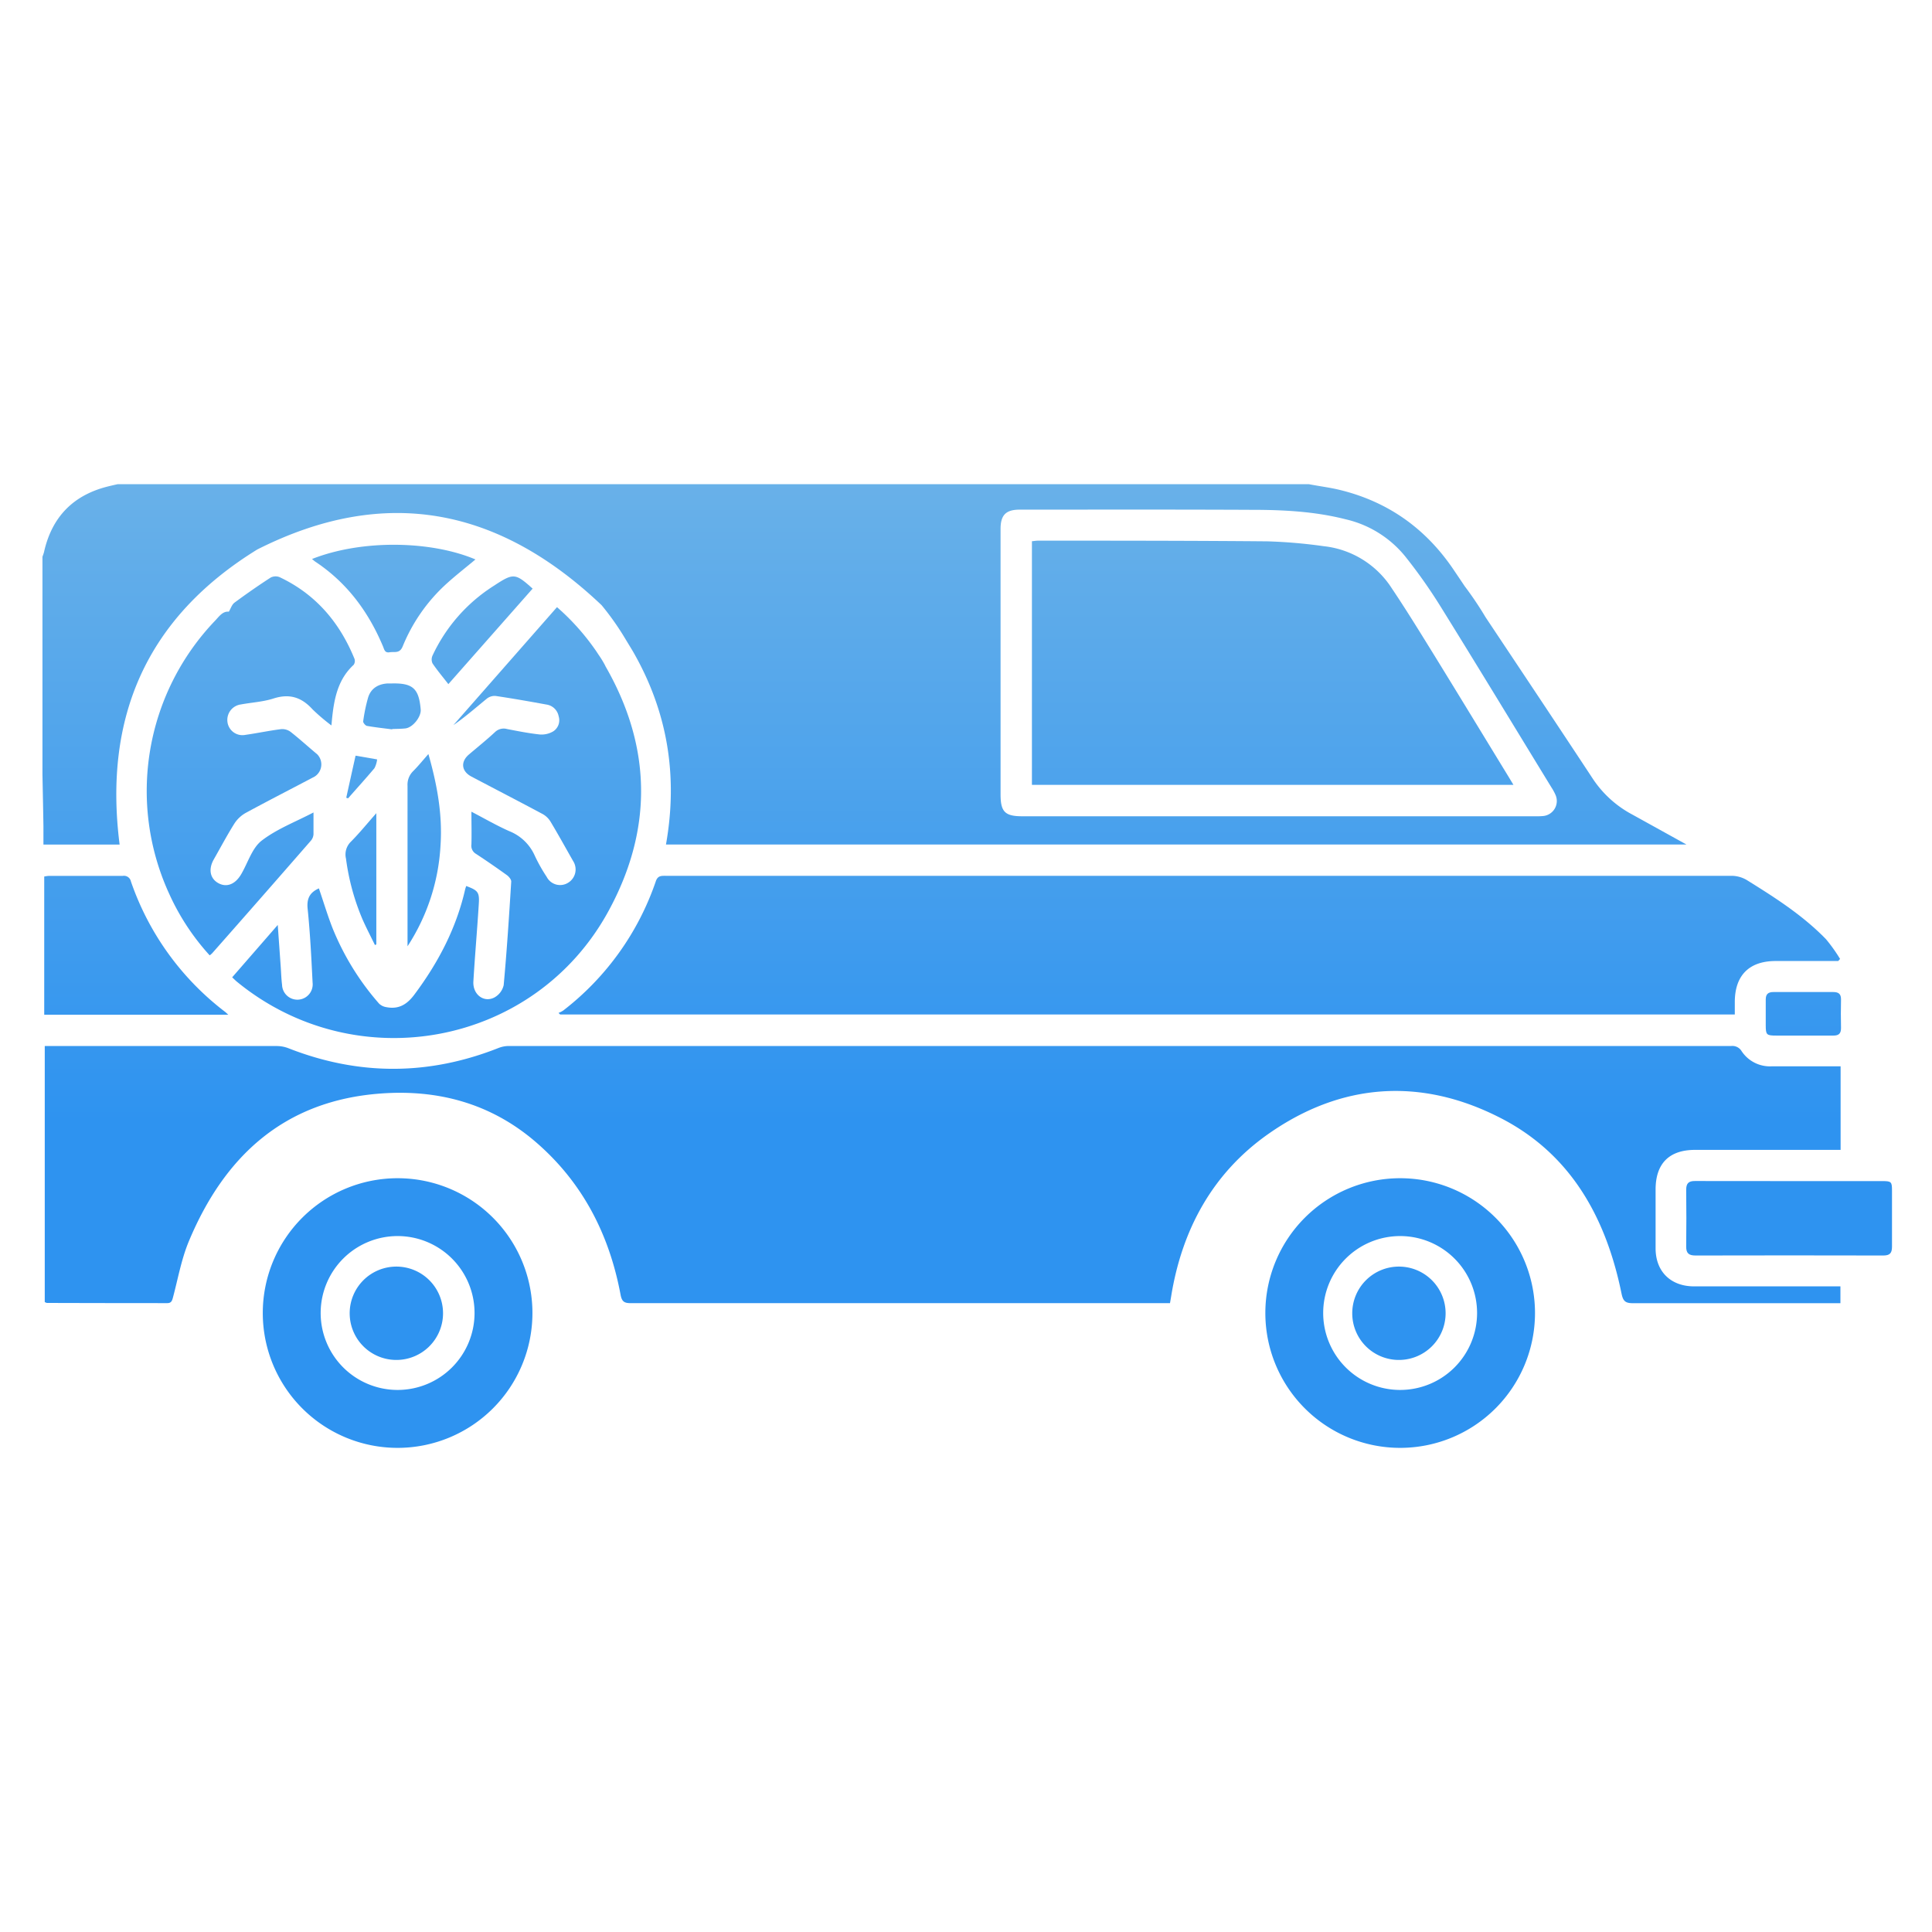 <svg id="Layer_1" data-name="Layer 1" xmlns="http://www.w3.org/2000/svg" xmlns:xlink="http://www.w3.org/1999/xlink" viewBox="0 0 512 512"><defs><style>.cls-1{fill:url(#linear-gradient);}.cls-2{fill:url(#linear-gradient-2);}.cls-3{fill:url(#linear-gradient-3);}.cls-4{fill:url(#linear-gradient-4);}.cls-5{fill:url(#linear-gradient-5);}.cls-6{fill:url(#linear-gradient-6);}.cls-7{fill:url(#linear-gradient-7);}.cls-8{fill:url(#linear-gradient-8);}.cls-9{fill:url(#linear-gradient-9);}.cls-10{fill:url(#linear-gradient-10);}.cls-11{fill:url(#linear-gradient-11);}.cls-12{fill:url(#linear-gradient-12);}.cls-13{fill:url(#linear-gradient-13);}.cls-14{fill:url(#linear-gradient-14);}.cls-15{fill:url(#linear-gradient-15);}.cls-16{fill:url(#linear-gradient-16);}.cls-17{fill:url(#linear-gradient-17);}.cls-18{fill:url(#linear-gradient-18);}.cls-19{fill:url(#linear-gradient-19);}</style><linearGradient id="linear-gradient" x1="249.84" y1="115.21" x2="249.84" y2="297.57" gradientUnits="userSpaceOnUse"><stop offset="0" stop-color="#6db3e8"/><stop offset="1" stop-color="#2e93f0"/></linearGradient><linearGradient id="linear-gradient-2" x1="317.85" y1="115.21" x2="317.85" y2="297.57" xlink:href="#linear-gradient"/><linearGradient id="linear-gradient-3" x1="66.48" y1="115.21" x2="66.48" y2="297.57" xlink:href="#linear-gradient"/><linearGradient id="linear-gradient-4" x1="36.12" y1="115.21" x2="36.12" y2="297.57" xlink:href="#linear-gradient"/><linearGradient id="linear-gradient-5" x1="474.15" y1="115.21" x2="474.15" y2="297.57" xlink:href="#linear-gradient"/><linearGradient id="linear-gradient-6" x1="104.35" y1="115.21" x2="104.35" y2="297.57" xlink:href="#linear-gradient"/><linearGradient id="linear-gradient-7" x1="112.41" y1="115.21" x2="112.41" y2="297.57" xlink:href="#linear-gradient"/><linearGradient id="linear-gradient-8" x1="127.72" y1="115.21" x2="127.72" y2="297.57" xlink:href="#linear-gradient"/><linearGradient id="linear-gradient-9" x1="477.91" y1="115.21" x2="477.91" y2="297.57" xlink:href="#linear-gradient"/><linearGradient id="linear-gradient-10" x1="95.66" y1="115.21" x2="95.66" y2="297.57" xlink:href="#linear-gradient"/><linearGradient id="linear-gradient-11" x1="103.89" y1="115.21" x2="103.89" y2="297.57" xlink:href="#linear-gradient"/><linearGradient id="linear-gradient-12" x1="95.84" y1="115.21" x2="95.84" y2="297.57" xlink:href="#linear-gradient"/><linearGradient id="linear-gradient-13" x1="337.27" y1="115.21" x2="337.27" y2="297.57" xlink:href="#linear-gradient"/><linearGradient id="linear-gradient-14" x1="105.04" y1="115.21" x2="105.04" y2="297.57" xlink:href="#linear-gradient"/><linearGradient id="linear-gradient-15" x1="105.38" y1="115.21" x2="105.38" y2="297.57" xlink:href="#linear-gradient"/><linearGradient id="linear-gradient-16" x1="370.72" y1="115.21" x2="370.72" y2="297.57" xlink:href="#linear-gradient"/><linearGradient id="linear-gradient-17" x1="371.06" y1="115.21" x2="371.06" y2="297.57" xlink:href="#linear-gradient"/><linearGradient id="linear-gradient-18" x1="115.72" y1="115.21" x2="115.72" y2="297.57" xlink:href="#linear-gradient"/><linearGradient id="linear-gradient-19" x1="229.06" y1="115.21" x2="229.06" y2="297.57" xlink:href="#linear-gradient"/></defs><title>Auto Care  ICONS</title><path class="cls-1" d="M487.78,282.59v22.14H449.21c-6.84,0-10.44,3.59-10.46,10.46q0,7.81,0,15.64c0,6.13,4,10.07,10.21,10.07h38.77v4.46h-2c-17.66,0-35.32,0-53,0-2,0-2.59-.56-3-2.51-4.07-20-13.33-36.9-31.91-46.49-21.1-10.9-42.33-9.52-61.83,4.24-14.67,10.36-22.77,25.26-25.63,43-.08.49-.17,1-.3,1.75h-2q-70.41,0-140.84,0c-1.72,0-2.41-.34-2.76-2.23-3-16.05-10.13-29.91-22.66-40.63-11.81-10.09-25.77-13.84-41-12.69-25.39,1.9-41.27,16.49-50.72,39.07-2,4.76-2.91,10-4.25,15-.24.89-.46,1.48-1.53,1.47q-15.93,0-31.87-.05a2.27,2.27,0,0,1-.57-.23V277.21H14q29.7,0,59.39,0a8.58,8.58,0,0,1,3.09.6q27.87,10.92,55.67-.1a7.51,7.51,0,0,1,2.73-.51l323.92,0a2.85,2.85,0,0,1,2.76,1.39,9,9,0,0,0,7.88,4Z"/><path class="cls-2" d="M487.14,254.68H470.56c-7,0-10.8,3.8-10.82,10.83v3.34H148.45l-.44-.41a6.69,6.69,0,0,0,1.25-.64,73,73,0,0,0,24.54-34.26c.51-1.49,1.43-1.44,2.59-1.44h75q103.79,0,207.59,0a7.94,7.94,0,0,1,4,1.16c7.41,4.61,14.79,9.31,20.92,15.63a43.12,43.12,0,0,1,3.74,5.24Z"/><path class="cls-3" d="M83.08,215.31c0,2.14,0,4,0,5.78a2.89,2.89,0,0,1-.66,1.66q-13.06,15-26.2,29.88a6.08,6.08,0,0,1-.65.55,62,62,0,0,1-10.73-16.31A65.29,65.29,0,0,1,57,164.49c1.05-1.1,2-2.55,3.65-2.39.49-.81.79-1.86,1.48-2.38q4.68-3.47,9.58-6.65a2.86,2.86,0,0,1,2.36-.13c9.57,4.5,15.94,12,19.87,21.65a1.78,1.78,0,0,1-.22,1.6c-4,3.68-5.08,8.52-5.65,13.59-.08.68-.13,1.35-.24,2.47a52.65,52.65,0,0,1-5-4.26c-2.89-3.2-6.09-4.24-10.32-2.89-2.78.9-5.79,1.05-8.7,1.59a4.13,4.13,0,0,0-3.54,4.56,4,4,0,0,0,4.75,3.5c3.17-.45,6.31-1.12,9.48-1.52a3.74,3.74,0,0,1,2.5.71c2.42,1.9,4.71,4,7.06,5.95a3.83,3.83,0,0,1-.66,5.9c-6.1,3.23-12.25,6.36-18.32,9.66a8.59,8.59,0,0,0-3,2.86c-1.93,3.08-3.64,6.3-5.44,9.47-1.44,2.53-1,5,1.17,6.23s4.43.41,6-2.16l.19-.32c1.73-3,2.82-6.79,5.34-8.75C73.36,219.68,78.31,217.81,83.08,215.31Z"/><path class="cls-4" d="M60.51,268.92H11.72V232.29a8.89,8.89,0,0,1,1.2-.17c6.53,0,13.06,0,19.6,0a1.88,1.88,0,0,1,2.17,1.46,73.47,73.47,0,0,0,25,34.6C59.84,268.3,60,268.47,60.51,268.92Z"/><path class="cls-5" d="M474.3,313h24.49c2.44,0,2.61.17,2.61,2.53,0,5,0,9.92,0,14.87,0,1.73-.61,2.32-2.31,2.32q-24.87-.06-49.74,0c-1.76,0-2.51-.55-2.49-2.37q.09-7.53,0-15.06c0-1.69.64-2.33,2.35-2.31C457.59,313,465.94,313,474.3,313Z"/><path class="cls-6" d="M82.69,148.14c13.23-5.22,31.51-4.87,43.31.12-2.66,2.24-5.43,4.37-8,6.74a45.69,45.69,0,0,0-11.28,16.29c-.81,2-2.17,1.35-3.47,1.57s-1.41-.75-1.74-1.53c-3.85-9.19-9.55-16.91-17.94-22.47C83.29,148.66,83,148.41,82.69,148.14Z"/><path class="cls-7" d="M108,250.77V241c0-10.92,0-21.84,0-32.77a5,5,0,0,1,1.47-3.85c1.32-1.32,2.49-2.77,4.06-4.55,2.35,8.25,3.76,16.12,3.21,24.26A54.27,54.27,0,0,1,108,250.77Z"/><path class="cls-8" d="M118.82,181.3c-1.51-1.94-2.95-3.65-4.2-5.5a2.5,2.5,0,0,1,0-2.06,43.75,43.75,0,0,1,16-18.34l.63-.41c4.81-3.13,5.36-3.09,9.9,1Z"/><path class="cls-9" d="M477.93,274.44h-7.16c-2.65,0-2.82-.19-2.83-2.75,0-2.26,0-4.53,0-6.79,0-1.44.62-2,2.06-2q7.92,0,15.83,0c1.41,0,2.09.51,2.06,2-.06,2.51-.06,5,0,7.54,0,1.47-.61,2-2,2-2.64,0-5.28,0-7.92,0Z"/><path class="cls-10" d="M99.73,215.5v34.78l-.37.16c-1.1-2.26-2.27-4.5-3.29-6.8a61.48,61.48,0,0,1-4.38-16.1,4.7,4.7,0,0,1,1.25-4.43C95.22,220.82,97.26,218.3,99.73,215.5Z"/><path class="cls-11" d="M103.93,193.29c-2.23-.29-4.47-.53-6.69-.92-.4-.07-1-.82-1-1.16a44.87,44.87,0,0,1,1.33-6.42c.77-2.39,2.68-3.53,5.17-3.67.38,0,.76,0,1.13,0,5.54-.12,7.15,1.35,7.62,6.91.16,1.91-2.05,4.73-4,5-1.18.14-2.38.12-3.57.17Z"/><path class="cls-12" d="M99.94,201.25a6.77,6.77,0,0,1-.7,2.32c-2.28,2.72-4.67,5.34-7,8l-.48-.16c.81-3.69,1.63-7.38,2.47-11.15Z"/><path class="cls-13" d="M401.08,208H273.47V143.43c.58-.05,1.12-.15,1.66-.15,20.24,0,40.48,0,60.71.18a135.08,135.08,0,0,1,15,1.29,24.53,24.53,0,0,1,18,11.16c3.81,5.67,7.4,11.51,11,17.33,6.72,10.9,13.37,21.85,20.05,32.78Z"/><path class="cls-14" d="M92.67,348.07A12.37,12.37,0,1,1,105,360.4,12.36,12.36,0,0,1,92.67,348.07Z"/><path class="cls-15" d="M105.38,312.24A35.73,35.73,0,1,0,141.1,348,35.72,35.72,0,0,0,105.38,312.24Zm0,56.11A20.39,20.39,0,1,1,125.76,348,20.39,20.39,0,0,1,105.38,368.35Z"/><path class="cls-16" d="M358.36,348.07a12.37,12.37,0,1,1,12.35,12.33A12.35,12.35,0,0,1,358.36,348.07Z"/><path class="cls-17" d="M371.06,312.24A35.73,35.73,0,1,0,406.79,348,35.73,35.73,0,0,0,371.06,312.24Zm0,56.11A20.39,20.39,0,1,1,391.44,348,20.39,20.39,0,0,1,371.06,368.35Z"/><path class="cls-18" d="M160.47,176.59c-.07-.16-.15-.33-.24-.49a27.09,27.09,0,0,0-1.68-2.7l-.32-.5,0,0a62.26,62.26,0,0,0-10.62-12l-27.46,31.27c3.13-2.16,5.94-4.63,8.84-7a3.35,3.35,0,0,1,2.32-.74c4.53.67,9,1.46,13.55,2.29a3.85,3.85,0,0,1,3.19,3.1,3.51,3.51,0,0,1-1.44,4,6.11,6.11,0,0,1-3.51.83c-2.93-.31-5.83-.89-8.73-1.45a3.31,3.31,0,0,0-3.23.85c-2.21,2.05-4.57,3.94-6.86,5.89s-2,4.47.67,5.87c6.28,3.31,12.58,6.56,18.84,9.91a5.65,5.65,0,0,1,2.09,2c2.07,3.44,4,6.95,6,10.46a4.12,4.12,0,0,1-1.31,5.75,4,4,0,0,1-5.69-1.55,43.65,43.65,0,0,1-3.14-5.57,12.38,12.38,0,0,0-6.81-6.56c-3.36-1.49-6.55-3.35-10-5.14,0,3.07.08,5.88,0,8.68a2.47,2.47,0,0,0,1.21,2.49q4.17,2.74,8.22,5.66c.53.39,1.16,1.16,1.12,1.71-.57,9.15-1.16,18.3-2,27.43a5,5,0,0,1-2.42,3.24c-2.84,1.51-5.82-.79-5.61-4.23.4-6.77,1-13.53,1.42-20.29.23-3.32-.1-3.8-3.32-5-.09.3-.21.59-.28.89-2.34,10.28-7.1,19.35-13.37,27.77-2,2.73-4.23,4.09-7.54,3.44a3.55,3.55,0,0,1-1.89-.92,70.12,70.12,0,0,1-12.38-20.11c-1.33-3.42-2.4-7-3.58-10.44-2.23,1-3.24,2.47-3,5.23.68,6.55,1,13.14,1.33,19.73a4.06,4.06,0,1,1-8.09.6c-.2-1.56-.24-3.13-.35-4.7-.25-3.58-.51-7.16-.79-11.17L61.53,259c.55.51.93.91,1.36,1.25,31.59,25.79,78.9,17,98.4-18.87C173.2,219.49,172.58,197.67,160.47,176.59Zm-2.28-3.69-.06-.09.07.06Z"/><path class="cls-19" d="M446.92,223.8l-14.31-7.92a28.68,28.68,0,0,1-10.39-9.34c-9.46-14.36-19-28.67-28.55-43a90.75,90.75,0,0,0-5.51-8.19c-.94-1.41-1.89-2.81-2.84-4.22C378,140.21,368,133,355.12,129.85c-2.72-.67-5.52-1-8.29-1.54H31.2c-.85.19-1.7.38-2.54.59-9.27,2.29-14.93,8.12-17,17.42a10.77,10.77,0,0,1-.41,1.21V205.2c.09,4.57.19,9.14.26,13.72,0,1.61,0,3.22,0,4.9H31.7c-4.31-33.85,7.21-60.16,36.48-78.2,34-17.16,64.12-11,91.26,14.77a72.4,72.4,0,0,1,5.69,7.94l2.53,4.17h0c9.18,15.88,12.09,32.92,8.83,51.3ZM270.25,135.06c20.48,0,41-.05,61.45.05,8.36,0,16.71.42,24.88,2.5a28.58,28.58,0,0,1,15.74,9.75,137.89,137.89,0,0,1,9.43,13.35c9.9,15.94,19.63,32,29.42,48a13,13,0,0,1,1.08,2,4,4,0,0,1-3.34,5.55,22.21,22.21,0,0,1-2.45.06H270.92c-4.59,0-5.76-1.17-5.76-5.81q0-35.13,0-70.28C265.15,136.49,266.56,135.06,270.25,135.06Z"/></svg>